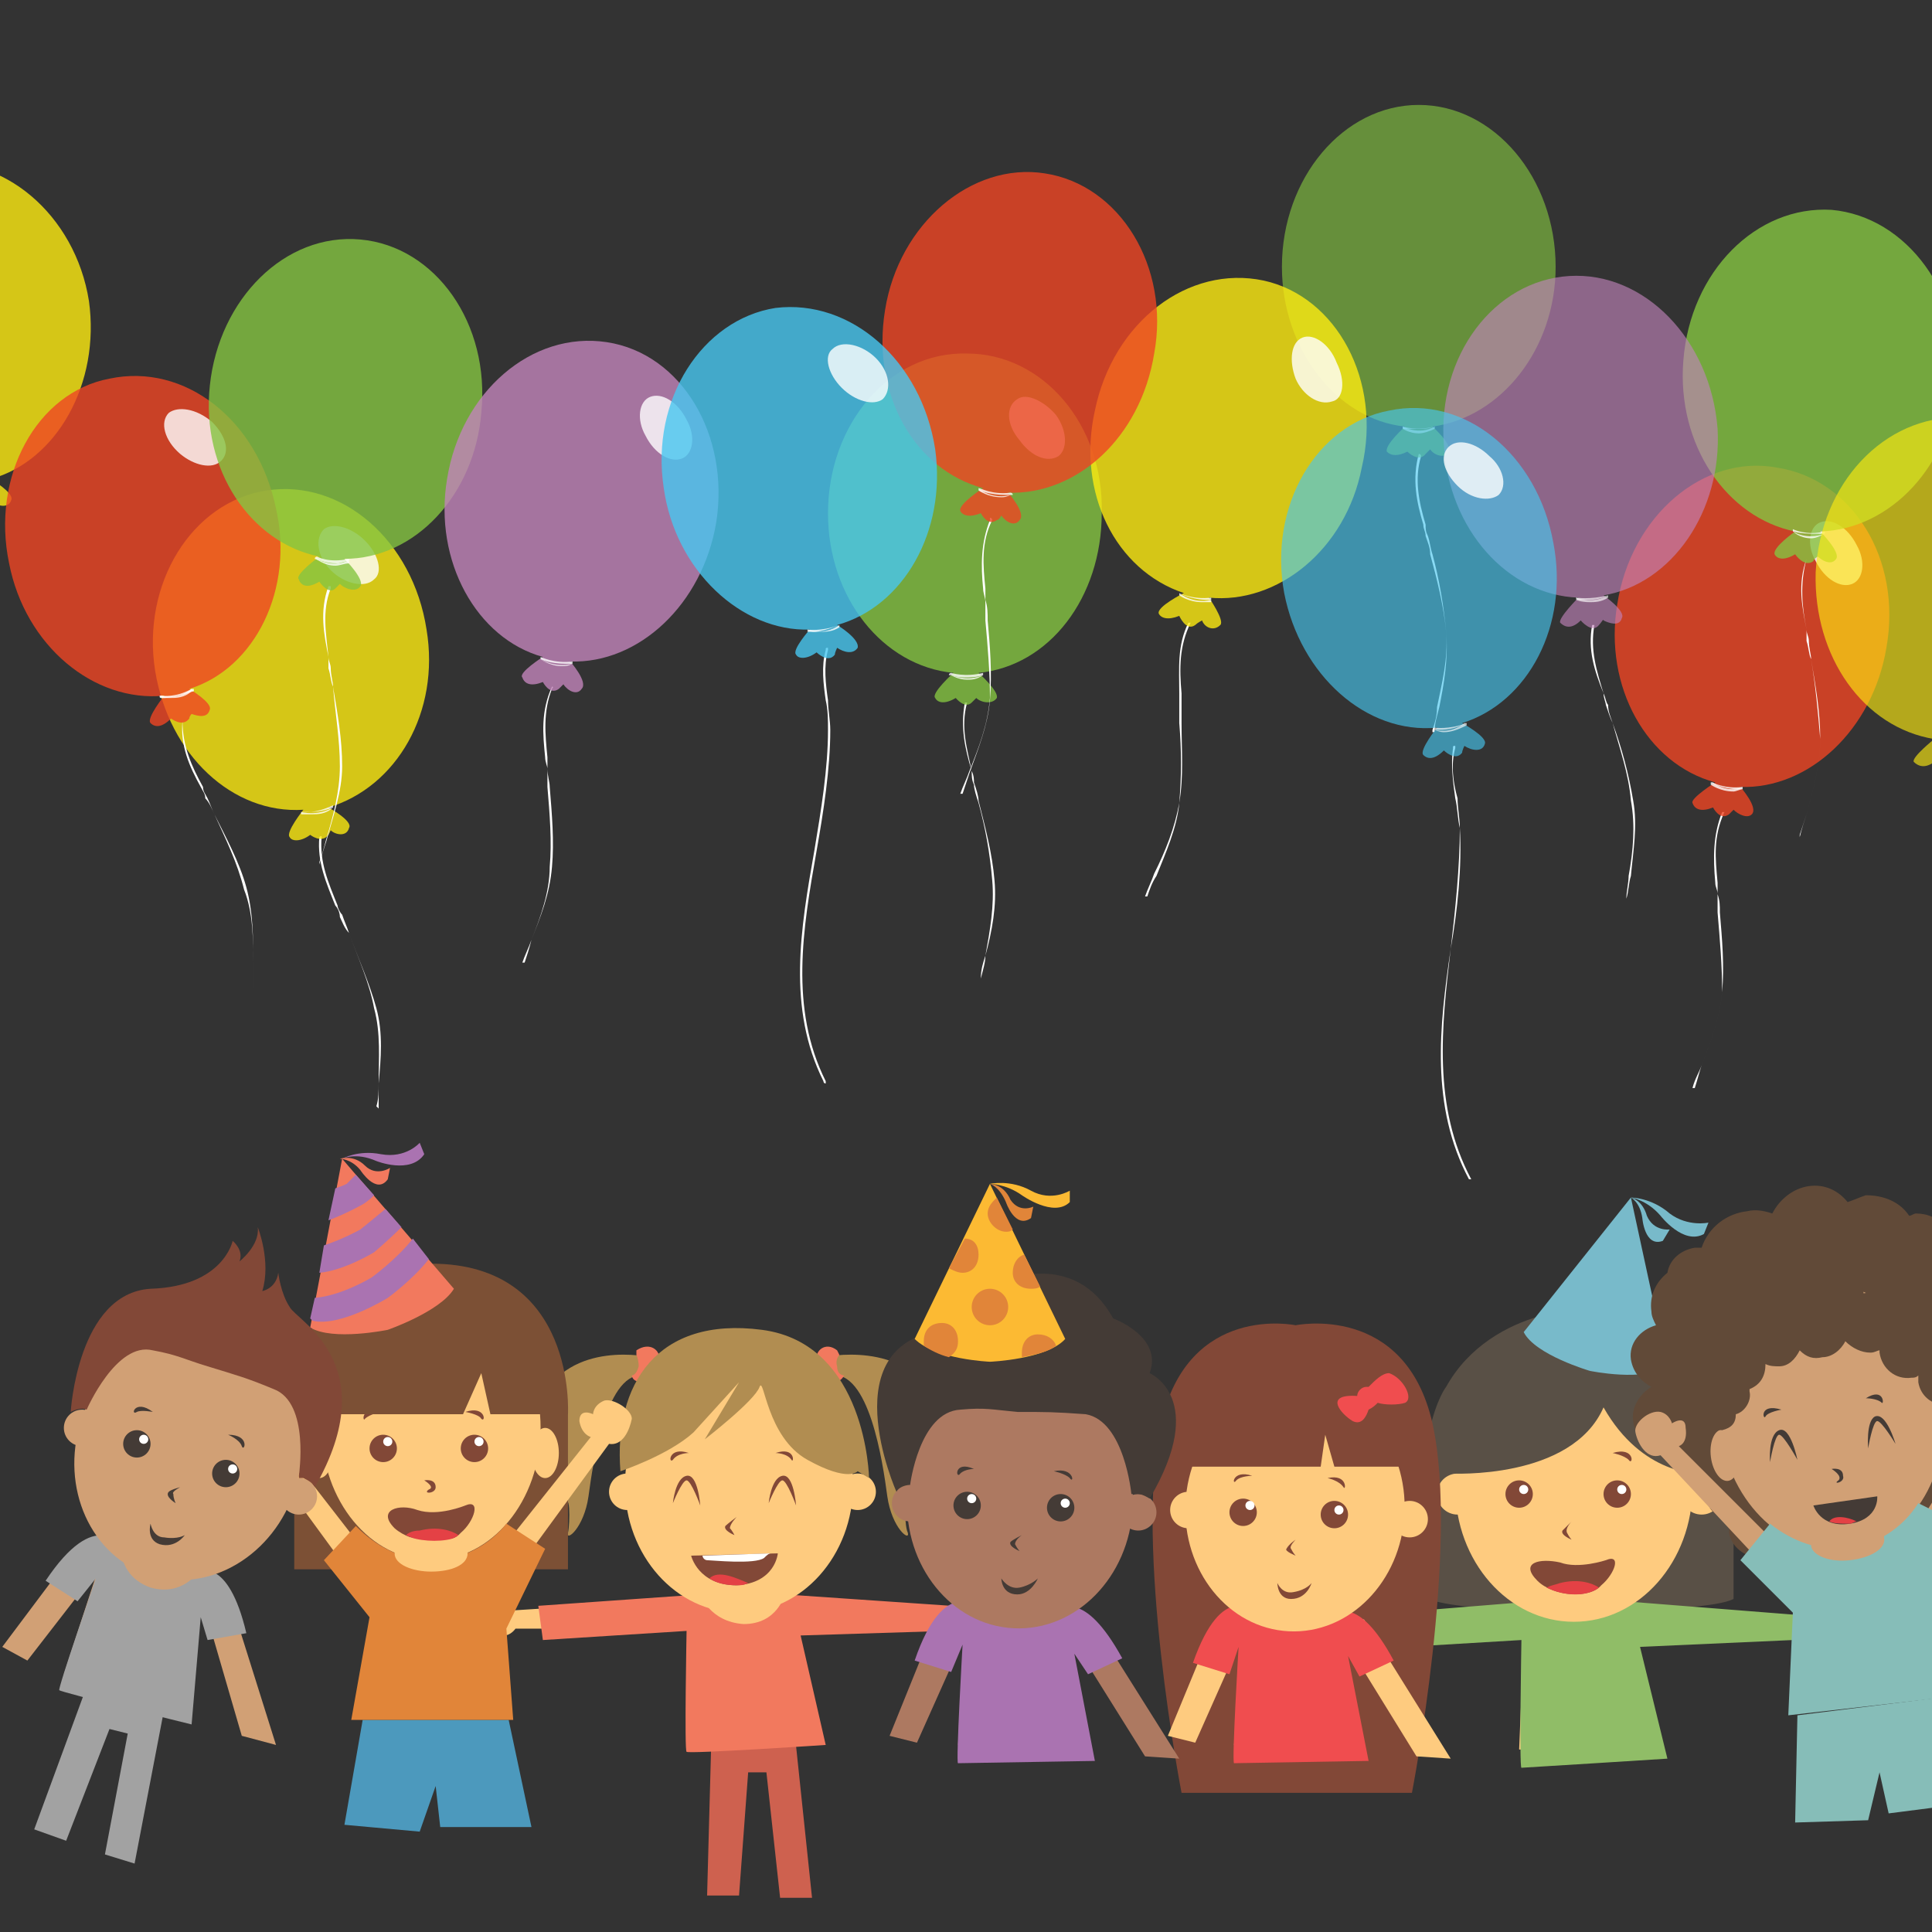 <?xml version="1.0" encoding="UTF-8"?>
<!DOCTYPE svg PUBLIC "-//W3C//DTD SVG 1.1//EN" "http://www.w3.org/Graphics/SVG/1.1/DTD/svg11.dtd">
<!-- Creator: CorelDRAW X7 -->
<svg xmlns="http://www.w3.org/2000/svg" xml:space="preserve" width="8.467mm" height="8.467mm" version="1.1" style="shape-rendering:geometricPrecision; text-rendering:geometricPrecision; image-rendering:optimizeQuality; fill-rule:evenodd; clip-rule:evenodd"
viewBox="0 0 847 847"
 xmlns:xlink="http://www.w3.org/1999/xlink">
 <rect x="0" y="0" width="847" height="847" fill="#333333" stroke="none"/>
 <defs>
  <style type="text/css">
   <![CDATA[
    .fil28 {fill:#443B36}
    .fil22 {fill:#4C99BD}
    .fil12 {fill:#595046}
    .fil31 {fill:#614A38}
    .fil17 {fill:#78BACA}
    .fil21 {fill:#7C5035}
    .fil15 {fill:#824837}
    .fil32 {fill:#86BDB8}
    .fil14 {fill:#90BD67}
    .fil26 {fill:#A2A2A2}
    .fil24 {fill:#AA73B1}
    .fil29 {fill:#AD7961}
    .fil19 {fill:#B18D51}
    .fil18 {fill:#CE614F}
    .fil27 {fill:#D1A075}
    .fil23 {fill:#E18539}
    .fil16 {fill:#E44145}
    .fil25 {fill:#F04D4F}
    .fil20 {fill:#F2795E}
    .fil30 {fill:#FCBA33}
    .fil13 {fill:#FECB7F}
    .fil0 {fill:white}
    .fil11 {fill:#47C7F0;fill-opacity:0.639}
    .fil4 {fill:#84C441;fill-opacity:0.639}
    .fil9 {fill:#C184BA;fill-opacity:0.639}
    .fil7 {fill:#FEEB11;fill-opacity:0.639}
    .fil5 {fill:white;fill-opacity:0.639}
    .fil10 {fill:#47C7F0;fill-opacity:0.8}
    .fil3 {fill:#84C441;fill-opacity:0.8}
    .fil8 {fill:#C184BA;fill-opacity:0.8}
    .fil1 {fill:#EF4523;fill-opacity:0.8}
    .fil6 {fill:#FEEB11;fill-opacity:0.8}
    .fil2 {fill:white;fill-opacity:0.8}
   ]]>
  </style>
 </defs>
 <g id="Layer_x0020_1">
  <g id="_634829056">
   <g>
    <path class="fil0" d="M743 477c0,0 0,0 -1,0 0,0 0,0 0,0 1,-4 3,-7 4,-10 4,-10 8,-21 9,-32 0,-12 -1,-23 -2,-35 0,-2 0,-5 0,-8 0,-2 -1,-3 -1,-5 -1,-11 -1,-21 3,-31 0,0 0,0 0,0 1,0 1,0 1,0 -5,11 -4,20 -3,31 0,2 0,3 0,5 1,3 1,5 1,8 1,12 2,23 1,35 -1,11 -5,22 -9,32 -1,3 -2,7 -3,10 0,0 0,0 0,0z"/>
    <g>
     <path class="fil1" d="M758 357c-4,3 -7,-3 -7,-3 -5,2 -8,1 -9,-2 -1,-2 10,-9 10,-9 -30,-8 -49,-42 -43,-78 6,-39 38,-66 70,-60 33,5 55,40 48,79 -6,36 -34,62 -64,61 0,0 8,9 5,12 -2,2 -6,0 -8,-2 0,0 -1,1 -2,2z"/>
     <path class="fil2" d="M814 239c-4,-8 -11,-12 -16,-10 -5,2 -6,10 -2,17 4,8 11,12 16,10 5,-2 6,-10 2,-17z"/>
     <path class="fil2" d="M762 346c-7,0 -12,-3 -12,-3 0,0 0,0 0,0 0,0 0,0 0,0 1,0 6,3 14,2 0,0 1,0 1,0 0,0 -1,0 -1,0 -1,1 -2,1 -2,1z"/>
     <path class="fil2" d="M760 347c-6,0 -10,-3 -10,-3 0,0 0,-1 0,-1 0,0 0,0 1,0 0,0 6,5 13,2 0,0 0,0 0,1 0,0 0,0 0,0 -1,0 -3,1 -4,1z"/>
    </g>
   </g>
   <g>
    <path class="fil0" d="M430 429c0,0 0,0 0,0 0,0 0,0 0,0 0,-4 1,-7 2,-10 2,-11 4,-22 3,-33 -1,-12 -3,-23 -6,-34 -1,-3 -2,-6 -2,-8 -1,-2 -1,-4 -1,-6 -3,-10 -5,-19 -3,-30 1,0 1,0 1,0 0,0 0,0 0,0 -3,11 0,20 2,30 1,2 1,4 1,5 1,3 2,6 2,8 3,12 6,23 7,35 1,11 -1,22 -4,33 0,3 -1,6 -2,10 0,0 0,0 0,0z"/>
    <g>
     <path class="fil3" d="M426 308c-3,3 -7,-2 -7,-2 -5,3 -8,2 -9,0 -2,-2 8,-11 8,-11 -31,-3 -55,-33 -55,-70 0,-39 27,-71 61,-70 33,0 60,31 59,70 0,37 -23,67 -54,70 0,0 9,8 8,11 -2,3 -7,2 -9,0 0,0 -1,1 -2,2z"/>
     <path class="fil2" d="M463 182c-5,-6 -13,-10 -17,-7 -5,3 -5,11 1,18 5,7 12,10 17,7 4,-3 4,-11 -1,-18z"/>
     <path class="fil2" d="M423 297c-4,0 -6,-1 -6,-1 -1,0 -1,0 -1,0 0,-1 1,-1 1,-1 0,0 6,2 14,0 0,0 0,0 0,1 0,0 0,0 0,0 -3,1 -6,1 -8,1z"/>
     <path class="fil2" d="M424 298c-4,0 -7,-2 -7,-2 -1,0 -1,0 -1,0 1,0 1,0 1,0 0,0 7,3 14,0 0,0 0,0 0,0 0,0 0,0 0,0 -3,2 -5,2 -7,2z"/>
    </g>
   </g>
   <g>
    <path class="fil0" d="M789 367c0,0 0,0 0,0 0,0 0,0 0,-1 1,-3 2,-6 3,-9 3,-11 6,-22 6,-33 -1,-12 -2,-23 -4,-35 -1,-2 -1,-5 -2,-8 0,-1 0,-3 0,-5 -2,-10 -4,-20 0,-31 0,0 0,0 0,0 0,0 0,0 0,0 -3,11 -2,21 0,31 0,2 1,3 1,5 0,3 1,6 1,8 2,12 4,23 4,35 0,11 -3,22 -6,33 -1,3 -2,6 -3,10 0,0 0,0 0,0z"/>
    <g>
     <path class="fil3" d="M795 246c-4,3 -8,-3 -8,-3 -5,3 -8,2 -9,0 -1,-3 9,-10 9,-10 -30,-6 -52,-38 -49,-75 3,-39 32,-68 65,-66 33,3 58,37 55,76 -3,36 -29,64 -60,65 0,0 9,9 7,12 -2,3 -6,1 -8,-1 0,0 -2,1 -2,2z"/>
     <path class="fil2" d="M795 234c-6,0 -9,-1 -9,-1 0,0 -1,0 0,0 0,-1 0,-1 0,-1 0,0 6,3 14,1 0,0 0,0 0,1 0,0 0,0 0,0 -2,0 -4,0 -5,0z"/>
     <path class="fil2" d="M794 236c-5,0 -8,-3 -8,-3 0,0 0,0 0,0 0,0 0,0 0,0 0,0 6,4 14,1 0,0 0,0 0,0 0,0 0,0 0,0 -2,1 -4,2 -6,2z"/>
    </g>
   </g>
   <g>
    <path class="fil0" d="M628 321c0,0 0,0 0,0 0,0 0,-1 0,-1 1,-3 2,-6 2,-10 2,-10 5,-21 4,-33 -1,-11 -4,-23 -7,-34 0,-3 -1,-5 -2,-8 0,-2 -1,-3 -1,-5 -3,-10 -5,-20 -2,-31 0,0 0,0 0,0 0,0 1,0 1,1 -3,10 -1,20 2,30 0,2 0,3 1,5 1,3 1,5 2,8 3,11 5,23 6,34 1,12 -1,23 -3,33 -1,4 -2,7 -2,10 0,1 0,1 -1,1z"/>
    <g>
     <path class="fil4" d="M625 199c-3,4 -8,-1 -8,-1 -4,2 -7,2 -9,0 -1,-3 8,-11 8,-11 -30,-3 -54,-34 -54,-70 0,-39 27,-71 60,-71 33,0 60,32 60,71 0,36 -24,66 -54,70 0,0 9,8 7,11 -1,3 -6,2 -8,-1 0,0 -2,2 -2,2z"/>
     <path class="fil5" d="M622 188c-4,0 -7,0 -7,0 0,-1 0,-1 0,-1 0,0 0,0 0,0 0,0 6,2 14,0 0,0 0,0 0,0 0,0 0,0 0,0 -3,1 -5,1 -7,1z"/>
     <path class="fil5" d="M622 190c-4,0 -7,-2 -7,-2 0,0 0,0 0,-1 0,0 0,0 0,0 0,0 7,4 14,0 0,0 0,0 0,0 0,1 0,1 0,1 -2,1 -5,2 -7,2z"/>
    </g>
   </g>
   <g>
    <path class="fil0" d="M166 486c0,0 0,0 0,0 0,0 -1,-1 -1,-1 1,-3 1,-7 1,-10 0,-11 1,-22 -2,-33 -2,-11 -7,-22 -11,-33 -2,-2 -3,-5 -4,-7 0,-2 -1,-4 -2,-5 -4,-10 -8,-19 -7,-30 0,0 1,-1 1,0 0,0 0,0 0,0 -1,11 3,20 7,30 0,1 1,3 2,4 1,3 2,5 3,8 4,11 9,22 12,33 3,11 2,22 1,33 0,3 0,7 0,10 0,0 0,1 0,1z"/>
    <g>
     <path class="fil6" d="M144 366c-3,4 -8,0 -8,0 -4,3 -8,3 -9,1 -2,-2 6,-12 6,-12 -31,2 -59,-24 -65,-61 -6,-38 16,-74 49,-79 33,-5 64,22 70,61 6,36 -13,69 -43,78 0,0 11,6 9,9 -1,4 -6,3 -8,1 0,0 -1,2 -1,2z"/>
     <path class="fil2" d="M160 237c-6,-6 -14,-8 -18,-5 -4,4 -3,12 3,18 6,6 15,8 19,4 4,-3 2,-11 -4,-17z"/>
     <path class="fil2" d="M134 356c-1,0 -2,0 -2,0 0,0 0,0 0,0 0,0 0,0 0,0 0,0 6,1 14,-3 0,0 0,0 0,1 0,0 0,0 0,0 -5,2 -9,2 -12,2z"/>
     <path class="fil2" d="M137 357c-3,0 -5,0 -5,0 0,0 0,-1 0,-1 0,0 0,0 0,0 0,0 7,2 14,-2 0,0 0,0 0,0 0,0 0,0 0,0 -3,3 -7,3 -9,3z"/>
    </g>
   </g>
   <g>
    <g>
     <path class="fil6" d="M-5 223c-2,4 -8,-1 -8,-1 -4,4 -7,3 -9,1 -2,-1 7,-11 7,-11 -31,1 -59,-25 -65,-61 -6,-39 16,-74 48,-79 33,-5 65,22 71,60 5,36 -14,70 -43,78 0,0 10,6 9,9 -1,4 -6,3 -8,1 0,0 -1,2 -2,3z"/>
    </g>
   </g>
   <g>
    <path class="fil0" d="M502 393c0,0 0,0 0,0 0,0 0,0 0,0 1,-3 3,-7 4,-10 5,-10 9,-20 11,-31 1,-12 1,-23 0,-35 0,-3 0,-5 0,-8 0,-2 0,-4 0,-5 0,-11 -1,-21 4,-31 0,0 1,0 1,0 0,0 0,0 0,0 -5,10 -5,20 -4,31 0,1 0,3 0,5 0,3 0,5 0,8 0,12 1,23 -1,35 -1,11 -6,22 -10,32 -2,3 -3,6 -4,9 0,0 0,0 -1,0z"/>
    <g>
     <path class="fil6" d="M524 274c-4,3 -7,-4 -7,-4 -5,2 -8,1 -9,-1 -1,-3 11,-9 11,-9 -30,-10 -47,-44 -39,-80 8,-39 41,-64 74,-57 32,7 52,44 43,82 -7,36 -37,60 -67,57 0,0 7,10 5,12 -3,3 -7,1 -8,-2 0,0 -2,1 -3,2z"/>
     <path class="fil2" d="M586 159c-3,-8 -10,-13 -15,-11 -5,2 -6,10 -3,18 3,7 10,12 16,10 5,-1 6,-9 2,-17z"/>
     <path class="fil2" d="M530 263c-8,0 -13,-3 -13,-3 0,0 0,0 0,0 0,0 0,0 0,0 0,0 6,3 14,2 0,0 0,0 0,0 0,0 0,1 0,1 0,0 0,0 0,0 0,0 -1,0 -1,0z"/>
     <path class="fil2" d="M527 264c-6,0 -10,-3 -10,-3 0,-1 0,-1 0,-1 0,0 0,0 0,0 0,0 6,5 14,3 0,0 0,0 0,0 0,0 0,0 0,1 -1,0 -3,0 -4,0z"/>
    </g>
   </g>
   <g>
    <path class="fil0" d="M855 458c0,0 0,0 0,0 -1,0 -1,0 -1,0 1,-4 2,-7 3,-11 2,-10 5,-21 5,-32 -1,-12 -3,-23 -5,-35 -1,-2 -2,-5 -2,-8 0,-1 -1,-3 -1,-5 -2,-10 -4,-20 -1,-31 0,0 0,0 0,0 1,0 1,0 1,1 -4,10 -2,20 0,30 1,2 1,3 1,5 1,3 2,6 2,8 2,12 5,23 5,35 1,11 -2,22 -5,33 -1,3 -1,6 -2,10 0,0 0,0 0,0z"/>
    <g>
     <path class="fil7" d="M856 337c-3,3 -8,-3 -8,-3 -4,3 -7,2 -9,0 -1,-2 9,-10 9,-10 -31,-5 -53,-36 -52,-73 2,-39 30,-69 64,-68 33,2 58,34 56,73 -1,37 -26,66 -57,68 0,0 9,8 7,11 -1,3 -6,2 -8,-1 0,0 -1,2 -2,3z"/>
     <path class="fil5" d="M855 325c-5,0 -8,-1 -8,-1 0,0 -1,0 0,0 0,0 0,0 0,0 0,0 6,2 14,0 0,0 0,0 0,1 0,0 0,0 0,0 -2,0 -5,0 -6,0z"/>
     <path class="fil5" d="M855 327c-5,0 -8,-2 -8,-2 0,0 0,-1 0,-1 0,0 0,0 0,0 0,0 7,4 14,1 0,0 0,0 0,0 0,0 0,0 0,0 -2,1 -4,2 -6,2z"/>
    </g>
   </g>
   <g>
    <path class="fil0" d="M111 433c0,0 0,0 0,0 0,-4 0,-7 0,-11 0,-10 0,-22 -4,-32 -3,-12 -8,-22 -13,-33 -1,-2 -2,-5 -4,-7 0,-2 -1,-3 -2,-5 -5,-9 -9,-18 -8,-29 0,-1 0,-1 0,-1 0,0 0,0 0,1 0,11 4,20 9,29 0,2 1,3 2,5 1,2 2,5 3,7 5,10 11,21 14,32 3,11 3,22 3,33 0,4 0,7 0,11 0,0 0,0 0,0 0,0 0,0 0,0z"/>
    <g>
     <path class="fil1" d="M83 315c-3,4 -8,0 -8,0 -4,4 -7,4 -9,2 -2,-2 6,-12 6,-12 -31,3 -61,-22 -68,-58 -8,-38 12,-75 44,-81 33,-7 65,18 73,57 8,35 -9,70 -38,79 0,0 10,6 9,9 -1,4 -5,3 -8,2 0,0 -1,1 -1,2z"/>
     <path class="fil2" d="M93 185c-7,-6 -15,-7 -19,-4 -4,4 -2,12 5,18 6,5 14,7 18,3 4,-4 2,-11 -4,-17z"/>
     <path class="fil2" d="M72 306c-1,0 -1,0 -1,0 -1,0 -1,-1 -1,-1 0,0 1,0 1,0 0,0 6,1 13,-3 0,0 1,0 1,0 0,0 0,0 0,1 -6,2 -11,3 -13,3z"/>
     <path class="fil2" d="M75 306c-3,0 -4,0 -4,0 -1,0 -1,0 -1,-1 0,0 1,0 1,0 0,0 7,2 13,-3 0,0 0,0 1,1 0,0 0,0 -1,0 -3,3 -7,3 -9,3z"/>
    </g>
   </g>
   <g>
    <path class="fil0" d="M422 348c0,0 0,0 -1,0 0,0 0,0 0,0 1,-3 3,-7 4,-10 4,-10 8,-20 9,-32 0,-11 -1,-23 -2,-34 0,-3 0,-6 0,-8 0,-2 -1,-4 -1,-6 -1,-10 -1,-20 3,-30 0,-1 0,-1 0,-1 1,0 1,1 1,1 -5,10 -4,20 -3,30 0,2 0,4 0,5 1,3 1,6 1,9 1,11 2,23 1,35 -1,11 -5,21 -9,32 -1,3 -2,6 -3,9 0,0 0,0 0,0z"/>
    <g>
     <path class="fil1" d="M437 228c-4,3 -7,-3 -7,-3 -5,2 -8,1 -9,-1 -1,-3 10,-10 10,-10 -30,-8 -49,-41 -43,-78 6,-38 38,-65 70,-60 33,5 55,41 48,79 -6,37 -34,62 -64,61 0,0 8,9 5,12 -2,3 -6,1 -8,-2 0,0 -1,2 -2,2z"/>
     <path class="fil2" d="M441 217c-7,0 -12,-2 -12,-2 0,0 0,0 0,-1 0,0 0,0 0,0 1,0 6,3 14,2 0,0 1,0 1,1 0,0 -1,0 -1,0 -1,0 -2,0 -2,0z"/>
     <path class="fil2" d="M439 218c-6,0 -10,-3 -10,-3 0,0 0,0 0,0 0,0 0,0 1,0 0,0 6,4 13,2 0,0 0,0 0,0 0,0 0,0 0,0 -2,1 -3,1 -4,1z"/>
    </g>
   </g>
   <g>
    <path class="fil0" d="M140 379c0,0 0,0 0,0 0,0 0,0 0,-1 1,-3 2,-6 3,-10 3,-10 6,-21 6,-32 0,-12 -2,-23 -3,-35 -1,-2 -1,-5 -2,-8 0,-1 0,-3 0,-5 -2,-10 -4,-20 0,-31 0,0 1,0 1,0 0,0 0,0 0,1 -4,10 -2,20 -1,30 0,2 1,3 1,5 0,3 1,6 1,8 2,12 4,23 4,35 0,11 -4,22 -7,33 -1,3 -2,6 -3,10 0,0 0,0 0,0z"/>
    <g>
     <path class="fil3" d="M147 258c-3,3 -7,-3 -7,-3 -5,3 -8,2 -9,-1 -2,-2 9,-10 9,-10 -30,-6 -52,-38 -48,-75 4,-38 33,-67 66,-64 33,3 57,37 53,76 -3,36 -29,64 -60,64 0,0 9,9 7,12 -2,3 -7,1 -9,-1 0,0 -1,1 -2,2z"/>
     <path class="fil2" d="M148 247c-6,0 -9,-2 -10,-2 0,0 0,0 0,0 0,-1 1,-1 1,-1 0,0 5,3 14,1 0,0 0,1 0,1 0,0 0,0 0,0 -2,0 -4,1 -5,1z"/>
     <path class="fil2" d="M147 248c-5,0 -8,-3 -9,-3 0,0 0,0 0,0 1,0 1,0 1,0 0,0 6,4 13,1 1,0 1,0 1,0 0,0 0,1 0,1 -2,0 -4,1 -6,1z"/>
    </g>
   </g>
   <g>
    <path class="fil0" d="M229 422c0,0 0,0 0,0 0,0 0,0 0,0 1,-3 3,-7 4,-10 4,-10 8,-21 8,-32 1,-11 0,-23 -1,-35 0,-2 0,-5 0,-8 0,-1 -1,-3 -1,-5 -1,-10 -2,-20 3,-31 0,0 0,0 0,0 0,0 1,0 0,1 -4,10 -3,20 -2,30 0,2 0,4 0,5 0,3 1,6 1,8 1,12 2,24 1,35 -1,12 -5,22 -9,32 -1,4 -2,7 -3,10 0,0 0,0 -1,0z"/>
    <g>
     <path class="fil8" d="M245 302c-4,3 -7,-3 -7,-3 -5,2 -8,1 -9,-2 -2,-2 9,-9 9,-9 -29,-8 -48,-42 -42,-78 6,-38 37,-65 70,-60 33,5 54,41 48,79 -6,36 -34,62 -64,61 0,0 8,9 5,12 -2,3 -6,1 -8,-2 0,0 -1,1 -2,2z"/>
     <path class="fil2" d="M301 184c-4,-8 -11,-12 -16,-10 -5,2 -6,10 -2,17 4,8 11,12 16,10 5,-2 6,-10 2,-17z"/>
     <path class="fil2" d="M248 291c-7,0 -11,-2 -11,-2 0,0 0,-1 0,-1 0,0 0,0 0,0 0,0 6,3 14,2 0,0 0,0 0,0 0,1 0,1 0,1 -1,0 -2,0 -3,0z"/>
     <path class="fil2" d="M246 292c-5,0 -9,-3 -9,-3 0,0 0,0 0,0 0,-1 0,-1 0,0 0,0 6,4 14,2 0,0 0,0 0,0 0,0 0,0 0,0 -2,1 -3,1 -5,1z"/>
    </g>
   </g>
   <g>
    <path class="fil0" d="M713 394c0,0 0,0 0,0 0,0 0,0 0,0 0,-3 1,-7 1,-10 2,-11 3,-22 1,-33 -1,-12 -5,-23 -8,-34 -1,-2 -2,-5 -3,-8 0,-1 -1,-3 -1,-5 -4,-10 -7,-19 -5,-30 0,0 1,0 1,0 0,0 0,0 0,0 -2,11 1,20 4,30 1,2 1,4 2,5 0,3 1,5 2,8 4,11 7,22 9,34 2,11 0,22 -1,33 -1,3 -1,7 -2,10 0,0 0,0 0,0z"/>
    <g>
     <path class="fil9" d="M701 274c-3,4 -8,-2 -8,-2 -4,4 -7,3 -9,1 -1,-2 8,-11 8,-11 -31,-1 -57,-30 -59,-67 -3,-39 22,-72 55,-74 33,-2 62,28 65,67 2,36 -20,68 -50,73 0,0 10,7 8,10 -1,4 -6,2 -8,1 0,-1 -1,1 -2,2z"/>
     <path class="fil5" d="M695 263c-3,0 -4,0 -4,-1 0,0 -1,0 -1,0 1,0 1,0 1,0 0,0 6,1 14,-1 0,0 0,0 0,0 0,0 0,0 0,0 -4,2 -7,2 -10,2z"/>
     <path class="fil5" d="M697 264c-4,0 -6,-1 -6,-1 0,0 0,0 0,-1 0,0 0,0 0,0 0,0 7,3 14,-1 0,0 0,0 0,1 0,0 0,0 0,0 -3,2 -6,2 -8,2z"/>
    </g>
   </g>
   <g>
    <path class="fil0" d="M362 475c-1,0 -1,-1 -1,-1 -16,-32 -10,-67 -4,-101 3,-18 6,-36 6,-53 0,-4 0,-9 -1,-13 -1,-7 -2,-15 0,-22 0,-1 0,-1 1,-1 0,0 0,0 0,1 -2,7 -1,15 0,22 0,4 1,9 1,13 0,17 -3,36 -6,53 -6,34 -12,69 4,101 0,0 0,0 0,0 0,0 0,1 0,1z"/>
    <g>
     <path class="fil10" d="M366 287c-3,4 -8,-1 -8,-1 -4,3 -8,3 -9,1 -2,-2 6,-11 6,-11 -30,1 -59,-26 -64,-62 -6,-39 17,-74 49,-79 33,-4 64,23 70,62 5,36 -14,69 -43,77 0,0 10,6 9,10 -2,3 -6,2 -9,0 0,0 -1,2 -1,3z"/>
     <path class="fil2" d="M384 157c-6,-6 -15,-8 -19,-4 -4,3 -2,11 4,17 6,6 14,8 18,5 4,-4 3,-12 -3,-18z"/>
     <path class="fil2" d="M357 277c-2,0 -3,-1 -3,-1 0,0 0,0 0,0 0,0 0,0 0,0 0,0 6,1 14,-2 0,0 0,0 0,0 0,0 0,0 0,0 -5,2 -9,3 -11,3z"/>
     <path class="fil2" d="M359 277c-3,0 -5,0 -5,0 0,0 0,-1 0,-1 0,0 0,0 0,0 0,0 7,3 14,-2 0,0 0,0 0,0 0,0 0,1 0,1 -3,2 -6,2 -9,2z"/>
    </g>
   </g>
   <g>
    <path class="fil0" d="M645 517c0,0 -1,0 -1,0 -17,-32 -13,-67 -8,-101 2,-17 4,-36 4,-53 -1,-4 -1,-9 -2,-13 -1,-7 -2,-15 -1,-22 0,-1 0,-1 1,-1 0,0 0,1 0,1 -2,7 -1,15 1,22 0,4 1,9 1,13 1,17 -1,36 -4,53 -4,34 -8,69 9,101 0,0 0,0 0,0 0,0 0,0 0,0z"/>
    <g>
     <path class="fil11" d="M641 330c-3,4 -8,-1 -8,-1 -4,4 -7,4 -9,2 -2,-2 6,-12 6,-12 -31,3 -60,-23 -67,-59 -7,-38 14,-74 46,-80 33,-7 65,19 72,58 7,36 -11,70 -40,79 0,0 11,6 10,9 -1,4 -6,3 -9,1 0,0 -1,2 -1,3z"/>
     <path class="fil2" d="M653 200c-6,-6 -14,-8 -18,-4 -4,4 -2,11 4,17 6,6 14,7 18,4 4,-4 2,-12 -4,-17z"/>
     <path class="fil5" d="M630 320c-1,0 -1,0 -1,0 0,0 0,0 0,-1 0,0 0,0 0,0 0,0 6,1 14,-2 0,-1 0,0 0,0 0,0 0,0 0,0 -6,3 -10,3 -13,3z"/>
     <path class="fil5" d="M633 321c-2,0 -4,-1 -4,-1 0,0 0,0 0,0 0,0 0,0 0,0 0,0 7,2 13,-3 1,0 1,0 1,0 0,0 0,0 0,1 -4,2 -7,3 -10,3z"/>
    </g>
   </g>
  </g>
  <g id="_488770800">
   <g>
    <path class="fil12" d="M760 680c0,-2 0,-4 0,-6 0,-12 1,-26 -1,-40 0,-1 0,-2 0,-2 -2,-21 -10,-40 -34,-52 -16,-7 -34,-8 -50,-3 -14,4 -31,13 -41,31 0,0 0,0 0,0 0,0 -17,21 -8,93 0,0 12,5 44,4 0,0 76,3 90,-4 0,0 0,-8 0,-21z"/>
    <path class="fil13" d="M809 709c0,0 -1,0 -1,0 0,0 1,0 1,0z"/>
    <path class="fil13" d="M804 699c-2,0 -11,10 -11,10l-83 -6 -40 2 -83 4 -3 -5c0,0 -9,-8 -9,-5 0,3 5,7 5,7l-8 0c0,0 -10,1 -10,2 0,1 10,3 10,3 0,0 -14,-1 -14,2 0,3 15,2 15,2 0,0 -11,2 -10,4 0,3 10,0 10,0 0,0 -9,3 -6,4 4,1 13,-1 16,-1 3,-1 5,-4 5,-4l80 0 -2 49 60 0 -10 -48 76 -4c5,5 12,3 12,3 0,0 7,5 7,3 0,-2 -4,-5 -4,-5 0,0 8,2 8,1 1,-2 -7,-4 -7,-4 0,0 11,0 11,-2 -1,-2 -8,-2 -10,-1 0,0 -1,0 -1,0 0,0 1,0 1,0 2,-1 8,-1 8,-3 -1,-2 -16,1 -16,1 0,0 5,-9 3,-9z"/>
    <path class="fil14" d="M788 708l-76 -6c0,0 -3,7 -19,7 -15,-1 -20,-7 -20,-7l-74 6 1 15 67 -4c0,0 -1,56 0,56 1,0 64,-4 64,-4l-12 -49 67 -3 2 -11z"/>
    <ellipse class="fil13" cx="690" cy="652" rx="52" ry="59"/>
    <circle class="fil13" cx="746" cy="655" r="9"/>
    <circle class="fil13" cx="639" cy="655" r="9"/>
    <path class="fil15" d="M707 637c0,0 5,1 7,3 2,3 3,-6 -7,-3z"/>
    <path class="fil15" d="M660 640c3,-2 8,-3 8,-3 -10,-3 -10,6 -8,3z"/>
    <path class="fil15" d="M689 667c0,0 -3,3 -2,5 1,2 2,3 2,3 0,0 -5,-2 -4,-4 1,-1 4,-4 4,-4z"/>
    <g>
     <circle class="fil15" cx="666" cy="655" r="6"/>
     <circle class="fil0" cx="668" cy="653" r="2"/>
    </g>
    <g>
     <circle class="fil15" cx="709" cy="655" r="6"/>
     <circle class="fil0" cx="711" cy="653" r="2"/>
    </g>
    <g>
     <path class="fil15" d="M704 684c0,0 -12,4 -20,1 -9,-2 -18,0 -10,8 7,7 23,8 28,2 6,-5 9,-14 2,-11z"/>
     <path class="fil16" d="M678 696c8,4 18,4 23,0 -3,-2 -9,-4 -17,-2 -3,1 -4,1 -6,2z"/>
    </g>
    <path class="fil12" d="M701 581c-48,-6 -68,25 -65,65 0,0 53,3 67,-29 17,30 42,29 42,29l5 3c0,0 -1,-61 -49,-68z"/>
    <g>
     <path class="fil17" d="M715 525l-47 59c5,10 29,17 29,17 0,0 24,5 34,-2l-16 -74z"/>
     <path class="fil17" d="M749 536c0,0 -9,2 -17,-4 -8,-7 -17,-7 -17,-7 0,0 7,1 13,8 0,0 10,13 19,8l2 -5z"/>
     <path class="fil17" d="M732 539c0,0 -7,1 -10,-6 -2,-7 -7,-8 -7,-8 0,0 4,2 5,9 0,0 1,13 9,10l3 -5z"/>
    </g>
   </g>
   <g>
    <g>
     <polygon class="fil18" points="336,777 342,832 356,832 348,756 312,757 310,831 324,831 328,777 "/>
    </g>
    <g>
     <path class="fil19" d="M285 595c0,0 -35,-8 -48,19 -13,27 -5,57 -18,65 -13,7 14,-1 17,-12 3,-11 3,7 3,9 0,1 6,0 8,-13 3,-13 3,5 2,9 -1,4 7,-2 9,-16 2,-15 8,-56 25,-53 17,2 2,-8 2,-8z"/>
     <path class="fil20" d="M279 592l0 2c0,0 1,2 1,5 -1,4 -3,4 -3,4 0,0 0,3 5,3 4,0 6,-3 7,-9 1,-5 -4,-9 -10,-5z"/>
    </g>
    <g>
     <path class="fil19" d="M361 595c0,0 36,-8 49,19 12,27 5,57 18,65 13,7 -14,-1 -17,-12 -4,-11 -3,7 -4,9 0,1 -5,0 -8,-13 -2,-13 -3,5 -1,9 1,4 -7,-2 -9,-16 -2,-15 -8,-56 -25,-53 -17,2 -3,-8 -3,-8z"/>
     <path class="fil20" d="M367 592l1 2c0,0 -2,2 -1,5 0,4 3,4 3,4 0,0 -1,3 -5,3 -4,0 -7,-3 -7,-9 -1,-5 4,-9 9,-5z"/>
    </g>
    <path class="fil13" d="M437 706c0,0 0,0 0,0 0,0 0,0 0,0z"/>
    <path class="fil13" d="M432 696c-2,0 -10,10 -10,10l-79 -6 -39 1 -79 5 -3 -5c0,0 -8,-8 -8,-5 0,3 4,6 4,6l-7 1c0,0 -10,0 -10,1 0,2 10,3 10,3 0,0 -14,-1 -14,2 1,3 15,2 15,2 0,0 -11,2 -10,4 0,2 10,0 10,0 0,0 -9,3 -6,4 3,1 12,-1 15,-2 3,0 5,-3 5,-3l76 0 -1 47 56 0 -9 -46 73 -4c5,5 11,3 11,3 0,0 7,4 7,3 0,-2 -3,-5 -3,-5 0,0 7,2 7,0 1,-1 -7,-3 -7,-3 0,0 11,0 11,-2 -1,-2 -7,-1 -10,-1 0,0 0,0 0,0 0,0 0,0 0,0 2,0 8,-1 8,-3 -1,-2 -15,1 -15,1 0,0 4,-8 2,-8z"/>
    <path class="fil20" d="M417 704l-73 -5c0,0 -3,13 -18,13 -15,-1 -19,-13 -19,-13l-71 5 2 15 63 -4c0,0 -1,53 0,53 1,1 61,-3 61,-3l-11 -48 64 -2 2 -11z"/>
    <ellipse class="fil13" cx="324" cy="651" rx="50" ry="56"/>
    <circle class="fil13" cx="376" cy="654" r="8"/>
    <circle class="fil13" cx="275" cy="654" r="8"/>
    <path class="fil19" d="M333 608c2,-5 3,22 21,32 18,10 22,5 22,5l5 3c0,0 -1,-59 -47,-65 -46,-6 -65,24 -62,62 0,0 21,-7 32,-17 10,-11 20,-22 20,-22l-15 25c0,0 22,-17 24,-23z"/>
    <path class="fil15" d="M340 637c0,0 5,0 7,3 1,2 2,-6 -7,-3z"/>
    <path class="fil15" d="M295 640c2,-3 7,-3 7,-3 -9,-3 -9,5 -7,3z"/>
    <path class="fil15" d="M341 681l-38 1c0,0 3,13 20,13 17,-1 18,-14 18,-14z"/>
    <path class="fil0" d="M335 683c1,-1 2,-2 3,-2l-30 1c0,1 1,2 2,2 2,0 21,2 25,-1z"/>
    <path class="fil16" d="M311 692c3,2 7,3 12,3 2,0 3,0 5,-1 -5,-2 -13,-6 -17,-2z"/>
    <path class="fil15" d="M337 659c0,0 1,-11 6,-12 5,-1 6,13 6,13 0,0 -4,-11 -6,-11 -2,0 -6,10 -6,10z"/>
    <path class="fil15" d="M295 659c0,0 1,-11 6,-12 5,-1 6,13 6,13 0,0 -4,-11 -6,-11 -2,0 -6,10 -6,10z"/>
    <path class="fil15" d="M323 665c0,0 -3,3 -3,5 1,1 2,3 2,3 0,0 -5,-2 -4,-4 1,-1 5,-4 5,-4z"/>
   </g>
   <g>
    <polygon class="fil21" points="129,619 129,688 249,688 249,619 139,606 "/>
    <ellipse class="fil13" cx="189" cy="626" rx="48" ry="58"/>
    <ellipse class="fil13" cx="239" cy="637" rx="6" ry="11"/>
    <ellipse class="fil13" cx="140" cy="637" rx="6" ry="11"/>
    <path class="fil15" d="M204 619c0,0 6,1 7,3 2,2 2,-6 -7,-3z"/>
    <path class="fil15" d="M160 622c2,-2 7,-3 7,-3 -9,-3 -8,5 -7,3z"/>
    <g>
     <path class="fil15" d="M204 660c0,0 -12,5 -21,2 -8,-3 -18,0 -10,8 8,7 24,8 29,2 6,-5 9,-15 2,-12z"/>
     <path class="fil16" d="M178 673c8,4 18,4 23,0 -3,-2 -9,-4 -17,-2 -3,0 -5,1 -6,2z"/>
    </g>
    <path class="fil15" d="M188 653c-3,2 3,2 3,-1 0,-4 -5,-3 -5,-3 0,0 5,3 2,4z"/>
    <path class="fil13" d="M125 623c1,-6 -6,-3 -6,-3 0,0 0,-4 -4,-6 -5,-1 -13,4 -13,8 1,5 4,12 10,11l38 52 9 -6 -38 -49c0,0 4,-1 4,-7z"/>
    <path class="fil13" d="M229 685l38 -52c6,1 9,-6 10,-11 0,-4 -8,-9 -12,-8 -5,2 -5,6 -5,6 0,0 -6,-3 -6,3 1,6 5,7 5,7l-39 49 9 6z"/>
    <polygon class="fil22" points="151,800 184,803 191,783 193,801 233,801 223,754 159,754 "/>
    <path class="fil23" d="M222 668c-8,10 -20,16 -33,16 -13,0 -24,-6 -33,-15l-14 15 20 25 -8 45 71 0 -3 -40 17 -35 -17 -11z"/>
    <path class="fil13" d="M180 674c-4,1 -7,4 -7,7 0,5 8,8 16,8 9,0 16,-3 16,-8 0,-3 -2,-6 -5,-7 -5,2 -14,2 -20,0z"/>
    <path class="fil21" d="M129 620l74 0 8 -18 4 18 34 0c0,0 4,-66 -60,-66 -65,0 -60,66 -60,66z"/>
    <g>
     <circle class="fil15" cx="168" cy="635" r="6"/>
     <circle class="fil0" cx="170" cy="632" r="2"/>
    </g>
    <g>
     <circle class="fil15" cx="208" cy="635" r="6"/>
     <circle class="fil0" cx="210" cy="632" r="2"/>
    </g>
    <g>
     <path class="fil20" d="M150 508l-14 74c10,6 34,1 34,1 0,0 23,-8 29,-18l-49 -57z"/>
     <g>
      <g>
       <path class="fil24" d="M164 524l-8 -9c-2,2 -4,4 -4,4 0,0 -2,1 -5,2l-3 14c8,-3 15,-7 15,-7 0,0 2,-1 5,-4z"/>
       <path class="fil24" d="M164 549c0,0 6,-5 12,-11l-7 -8c-6,5 -11,9 -11,9 0,0 -7,4 -16,7l-2 12c11,-1 24,-9 24,-9z"/>
       <path class="fil24" d="M188 552l-7 -9c-7,9 -18,17 -18,17 0,0 -13,8 -25,9l-2 9 1 1c12,3 33,-10 33,-10 0,0 11,-8 18,-17z"/>
      </g>
     </g>
     <path class="fil24" d="M184 501c0,0 -6,7 -17,5 -10,-2 -17,2 -17,2 0,0 6,-3 15,1 0,0 15,6 21,-3l-2 -5z"/>
     <path class="fil20" d="M171 512c0,0 -6,4 -11,-1 -5,-5 -11,-3 -11,-3 0,0 5,0 9,5 0,0 7,11 12,4l1 -5z"/>
    </g>
   </g>
   <g>
    <path class="fil15" d="M628 624c-12,-53 -60,-43 -60,-43 0,0 -47,-10 -59,43 -12,54 9,162 9,162l50 0 51 0c0,0 21,-108 9,-162z"/>
    <path class="fil13" d="M674 718c-1,0 -1,0 -1,0 0,0 0,0 1,0z"/>
    <polygon class="fil13" points="584,709 547,709 531,715 512,761 524,764 544,719 541,765 595,768 588,723 592,723 621,770 636,771 598,710 "/>
    <path class="fil25" d="M591 726l9 46c0,0 -58,1 -59,1 -1,-1 2,-51 2,-51l-4 12 -16 -5c13,-37 27,-22 27,-22 0,0 3,4 17,5 15,1 18,-4 18,-4 0,0 10,-10 26,20l-15 7 -5 -9z"/>
    <ellipse class="fil13" transform="matrix(0.04 0.002 -0.002 0.04 567.728 661.326)" rx="1200" ry="1346"/>
    <circle class="fil13" cx="618" cy="666" r="8"/>
    <circle class="fil13" cx="521" cy="662" r="8"/>
    <path class="fil15" d="M582 648c0,0 5,1 7,4 1,2 2,-6 -7,-4z"/>
    <path class="fil15" d="M542 649c2,-2 7,-2 7,-2 -9,-3 -9,5 -7,2z"/>
    <path class="fil15" d="M568 675c0,0 -3,3 -2,4 1,2 2,3 2,3 0,0 -5,-2 -4,-3 1,-2 4,-4 4,-4z"/>
    <g>
     <circle class="fil15" cx="545" cy="663" r="6"/>
     <circle class="fil0" cx="548" cy="660" r="2"/>
    </g>
    <g>
     <circle class="fil15" cx="585" cy="664" r="6"/>
     <circle class="fil0" cx="587" cy="662" r="2"/>
    </g>
    <path class="fil15" d="M575 694c0,0 -2,3 -8,4 -5,1 -7,-4 -7,-4 0,0 0,7 6,7 7,0 9,-7 9,-7z"/>
    <path class="fil15" d="M521 643l58 0 2 -14 4 14 31 0 0 -19 -16 -20 -31 -5 -40 0c0,0 -2,29 -8,44z"/>
    <path class="fil25" d="M609 602c-3,0 -6,3 -9,6 0,0 0,0 -1,0 -2,0 -4,2 -4,4 -15,-1 -7,8 -2,11 4,2 6,-2 7,-5 2,-1 3,-2 4,-3 3,1 9,1 12,0 4,-2 -1,-11 -7,-13z"/>
   </g>
   <g>
    <g>
     <polygon class="fil26" points="56,760 46,813 59,817 73,744 40,734 15,802 29,807 48,758 "/>
    </g>
    <polygon class="fil27" points="85,690 49,679 31,682 1,722 12,728 43,688 28,734 81,751 86,705 90,706 106,761 121,765 99,695 "/>
    <path class="fil26" d="M88 709l-4 47c0,0 -57,-14 -58,-15 -1,0 16,-49 16,-49l-8 10 -14 -9c22,-33 33,-15 33,-15 0,0 -1,13 13,18 14,4 21,-7 21,-7 0,0 13,-7 21,27l-17 3 -3 -10z"/>
    <ellipse class="fil27" transform="matrix(0.038 0.012 -0.012 0.038 82.413 637.977)" rx="1236" ry="1386"/>
    <circle class="fil27" cx="131" cy="656" r="8"/>
    <circle class="fil27" cx="36" cy="626" r="8"/>
    <path class="fil28" d="M100 629c0,0 5,2 6,5 1,3 4,-5 -6,-5z"/>
    <path class="fil28" d="M60 619c2,-1 7,0 7,0 -8,-6 -10,2 -7,0z"/>
    <path class="fil28" d="M79 652c0,0 -4,2 -3,3 0,2 1,4 1,4 0,0 -5,-3 -3,-5 1,-1 5,-2 5,-2z"/>
    <g>
     <circle class="fil28" cx="60" cy="633" r="6"/>
     <circle class="fil0" cx="63" cy="631" r="2"/>
    </g>
    <g>
     <circle class="fil28" cx="99" cy="646" r="6"/>
     <circle class="fil0" cx="102" cy="644" r="2"/>
    </g>
    <path class="fil15" d="M127 573c-4,-6 -5,-15 -5,-15 -1,7 -7,8 -7,8 4,-13 -2,-28 -2,-28 1,8 -8,15 -8,15 2,-5 -3,-9 -3,-9 0,0 -4,20 -36,21 -32,2 -35,54 -35,54l0 0c2,-1 5,-2 7,-1 0,0 0,0 0,0l0 0c0,0 13,-30 29,-26 11,2 14,4 24,7 13,4 17,5 29,10 16,6 11,38 11,38l0 1c1,0 2,0 2,0 2,1 4,2 5,4l0 0c31,-54 -8,-73 -11,-79z"/>
    <path class="fil28" d="M81 673c0,0 -3,2 -9,1 -5,0 -6,-6 -6,-6 0,0 -2,7 4,9 7,2 11,-4 11,-4z"/>
   </g>
   <g>
    <path class="fil29" d="M556 717c0,0 0,0 0,0 0,0 0,0 0,0z"/>
    <polygon class="fil29" points="463,707 426,707 409,714 390,761 402,764 423,717 420,765 476,768 468,722 472,722 502,770 517,771 478,709 "/>
    <path class="fil24" d="M471 725l9 47c0,0 -59,1 -60,1 -1,0 2,-52 2,-52l-5 12 -16 -5c13,-38 28,-23 28,-23 0,0 3,5 18,6 14,1 18,-5 18,-5 0,0 10,-10 27,21l-15 7 -6 -9z"/>
    <ellipse class="fil29" transform="matrix(0.04 0.002 -0.002 0.04 447.161 658.396)" rx="1236" ry="1386"/>
    <circle class="fil29" cx="499" cy="663" r="8"/>
    <circle class="fil29" cx="399" cy="659" r="8"/>
    <path class="fil28" d="M462 645c0,0 5,1 7,3 2,3 2,-5 -7,-3z"/>
    <path class="fil28" d="M421 646c2,-2 6,-2 6,-2 -9,-4 -8,5 -6,2z"/>
    <path class="fil28" d="M448 673c0,0 -3,2 -3,4 1,2 2,3 2,3 0,0 -5,-2 -4,-4 1,-1 5,-3 5,-3z"/>
    <g>
     <circle class="fil28" cx="424" cy="660" r="6"/>
     <circle class="fil0" cx="426" cy="657" r="2"/>
    </g>
    <g>
     <circle class="fil28" cx="465" cy="661" r="6"/>
     <circle class="fil0" cx="467" cy="659" r="2"/>
    </g>
    <path class="fil28" d="M504 657c0,0 -3,-2 -5,-2 -1,0 -2,0 -3,0l0 0c0,0 -3,-32 -20,-35 -14,-1 -17,-1 -30,-1 -11,-1 -14,-2 -25,-1 -18,1 -22,33 -22,33l0 0c0,0 0,0 0,0 -2,0 -5,1 -6,3l0 0c0,0 -30,-67 23,-71 0,0 2,-27 23,-21 0,0 32,-15 49,16 0,0 22,8 16,24 0,0 26,11 0,55z"/>
    <path class="fil28" d="M455 692c0,0 -3,3 -8,4 -5,1 -8,-4 -8,-4 0,0 0,7 7,7 6,0 9,-7 9,-7z"/>
    <g>
     <path class="fil30" d="M434 519l-33 68c9,9 33,10 33,10 0,0 25,-1 33,-10l-33 -68z"/>
     <path class="fil30" d="M469 522c0,0 -8,5 -17,0 -9,-5 -18,-3 -18,-3 0,0 7,0 14,5 0,0 14,10 21,3l0 -5 0 0z"/>
     <path class="fil23" d="M453 529c0,0 -6,3 -10,-3 -3,-7 -9,-7 -9,-7 0,0 4,1 7,8 0,0 4,12 11,7l1 -5z"/>
     <g>
      <g>
       <circle class="fil23" cx="434" cy="573" r="8"/>
       <g>
        <path class="fil23" d="M449 550c-3,1 -5,4 -5,8 0,4 3,7 8,7 1,0 3,0 4,-1l-7 -14z"/>
       </g>
       <g>
        <path class="fil23" d="M422 558c4,0 7,-3 7,-8 0,-4 -2,-7 -6,-7l-7 13c2,1 4,2 6,2z"/>
       </g>
       <g>
        <path class="fil23" d="M413 580c-5,0 -8,3 -8,8 0,1 0,2 0,2 3,2 7,4 11,5 3,-2 4,-4 4,-7 0,-5 -3,-8 -7,-8z"/>
       </g>
       <g>
        <path class="fil23" d="M455 585c-4,0 -7,3 -7,8 0,1 0,2 0,2 5,-1 11,-2 15,-5 -1,-3 -4,-5 -8,-5z"/>
       </g>
       <path class="fil23" d="M441 540c1,0 2,0 3,-1l-7 -14c-2,2 -4,4 -4,7 0,4 4,8 8,8z"/>
      </g>
     </g>
    </g>
   </g>
   <g>
    <path class="fil31" d="M887 585c0,-6 -5,-10 -10,-11 0,-2 0,-3 0,-4 0,-5 -4,-10 -9,-11 0,-1 0,-3 0,-4 -1,-9 -8,-15 -16,-17 -2,-4 -7,-6 -12,-6 -1,0 -2,1 -3,1 -4,-6 -11,-9 -19,-9 -3,1 -5,2 -8,3 -4,-5 -10,-8 -17,-7 -7,1 -13,6 -16,12 -3,-1 -7,-2 -11,-1 -9,1 -17,7 -20,16 -1,0 -2,0 -3,0 -6,1 -11,5 -12,11 -5,4 -8,10 -7,17 0,2 1,4 2,6 -7,2 -12,8 -11,15 1,6 5,10 9,12 -5,3 -9,9 -8,15 1,9 9,15 18,14 1,0 1,0 2,0 1,1 2,1 3,1 0,2 0,4 0,6 1,6 4,10 9,13 1,5 5,9 11,9 -1,1 -1,3 -1,6 1,6 7,11 14,11 7,-1 12,-8 11,-14 0,-1 0,-1 0,-2 3,-3 4,-7 3,-11 0,-8 -7,-13 -15,-13 0,-1 0,-2 0,-3 -1,-6 -5,-11 -10,-13 1,-2 1,-5 1,-7 -1,-3 -2,-6 -3,-8 2,-3 3,-5 4,-9 11,-2 19,-12 19,-24 6,-3 10,-9 12,-15 4,10 14,16 25,15 0,0 1,0 1,0 4,5 11,8 18,7 2,0 4,-1 6,-1 0,2 1,4 2,6 -5,4 -7,10 -7,17 1,2 2,5 3,7 -5,3 -7,8 -6,14 0,2 0,4 1,6 -6,2 -11,9 -10,16 1,8 9,14 17,13 6,-1 10,-4 12,-9 1,0 2,0 3,0 8,-1 13,-8 12,-16 0,-1 0,-2 -1,-4 4,-3 7,-8 6,-14 0,-2 -1,-4 -2,-6 1,0 2,0 4,0 6,-1 11,-6 10,-13 0,-3 -2,-5 -4,-7 2,-3 4,-6 3,-10z"/>
    <ellipse class="fil27" transform="matrix(-0.04 0.005 -0.005 -0.04 802.931 621.45)" rx="1215" ry="1449"/>
    <ellipse class="fil27" transform="matrix(-0.04 0.005 -0.005 -0.04 853.687 626.177)" rx="153" ry="281"/>
    <ellipse class="fil27" transform="matrix(-0.04 0.005 -0.005 -0.04 756.181 637.979)" rx="153" ry="281"/>
    <path class="fil28" d="M818 613c0,0 5,0 7,2 1,1 1,-7 -7,-2z"/>
    <path class="fil28" d="M774 621c1,-2 7,-3 7,-3 -10,-3 -8,5 -7,3z"/>
    <path class="fil28" d="M806 649c-3,2 3,1 2,-2 0,-4 -5,-3 -5,-3 0,0 5,3 3,5z"/>
    <path class="fil27" d="M739 626c0,-6 -6,-2 -6,-2 0,0 -1,-4 -5,-5 -5,-1 -12,5 -11,9 1,5 5,12 11,10l44 47 8 -7 -44 -44c0,0 4,-1 3,-8z"/>
    <path class="fil27" d="M850 675l32 -56c6,0 8,-7 8,-12 0,-4 -9,-8 -13,-6 -4,2 -4,6 -4,6 0,0 -7,-3 -6,4 2,6 6,6 6,6l-33 53 10 5z"/>
    <polygon class="fil32" points="787,799 819,798 824,777 828,795 867,790 852,744 788,752 "/>
    <path class="fil32" d="M841 659c-7,11 -18,18 -31,20 -12,1 -24,-3 -34,-11l-13 16 23 23 -2 45 70 -8 -7 -39 12 -37 -18 -9z"/>
    <path class="fil27" d="M800 670c-4,2 -6,5 -6,8 1,4 8,7 17,6 9,-1 16,-5 15,-10 0,-3 -3,-5 -7,-6 -4,3 -12,4 -19,2z"/>
    <path class="fil31" d="M852 594c2,-2 2,-5 2,-7 0,-4 -4,-7 -8,-8 0,0 0,0 0,0 0,-7 -6,-11 -12,-10 -2,0 -4,1 -6,2 -2,-3 -6,-5 -11,-4 0,-6 -5,-10 -11,-9 -2,0 -3,1 -4,1 -2,-4 -7,-6 -12,-6 -5,1 -9,5 -9,10 -2,0 -3,0 -4,0 -6,1 -10,6 -9,12 0,0 0,1 0,1 -6,1 -10,6 -10,12 0,0 0,0 0,1 -4,1 -7,6 -6,11 0,1 0,2 0,3 -3,2 -5,5 -5,9 1,2 1,3 2,4 -1,2 -1,3 -1,5 0,4 4,6 7,6 4,-1 6,-3 6,-7 4,-1 7,-6 6,-10 0,0 0,-1 0,-1 5,-2 7,-6 7,-11 2,1 4,1 6,1 4,0 7,-3 9,-7 3,3 6,4 10,3 4,0 8,-3 10,-7 3,3 7,5 11,5 2,0 3,-1 4,-1 0,0 0,1 0,1 1,7 7,12 14,11 1,0 2,0 3,-1 0,1 0,2 0,3 1,6 6,10 12,10 6,-1 11,-7 10,-13 -1,-5 -6,-9 -11,-9z"/>
    <g>
     <path class="fil28" d="M823 656l-28 4c0,0 3,10 16,8 13,-2 12,-12 12,-12z"/>
     <path class="fil16" d="M802 667c2,1 5,1 9,1 1,0 2,-1 3,-1 -4,-2 -10,-3 -12,0z"/>
    </g>
    <path class="fil28" d="M819 635c0,0 -1,-12 3,-14 5,-2 9,12 9,12 0,0 -6,-10 -8,-10 -2,0 -4,12 -4,12z"/>
    <path class="fil28" d="M776 641c0,0 -1,-12 4,-14 5,-2 8,13 8,13 0,0 -6,-11 -8,-11 -2,0 -4,12 -4,12z"/>
   </g>
  </g>
 </g>
</svg>

